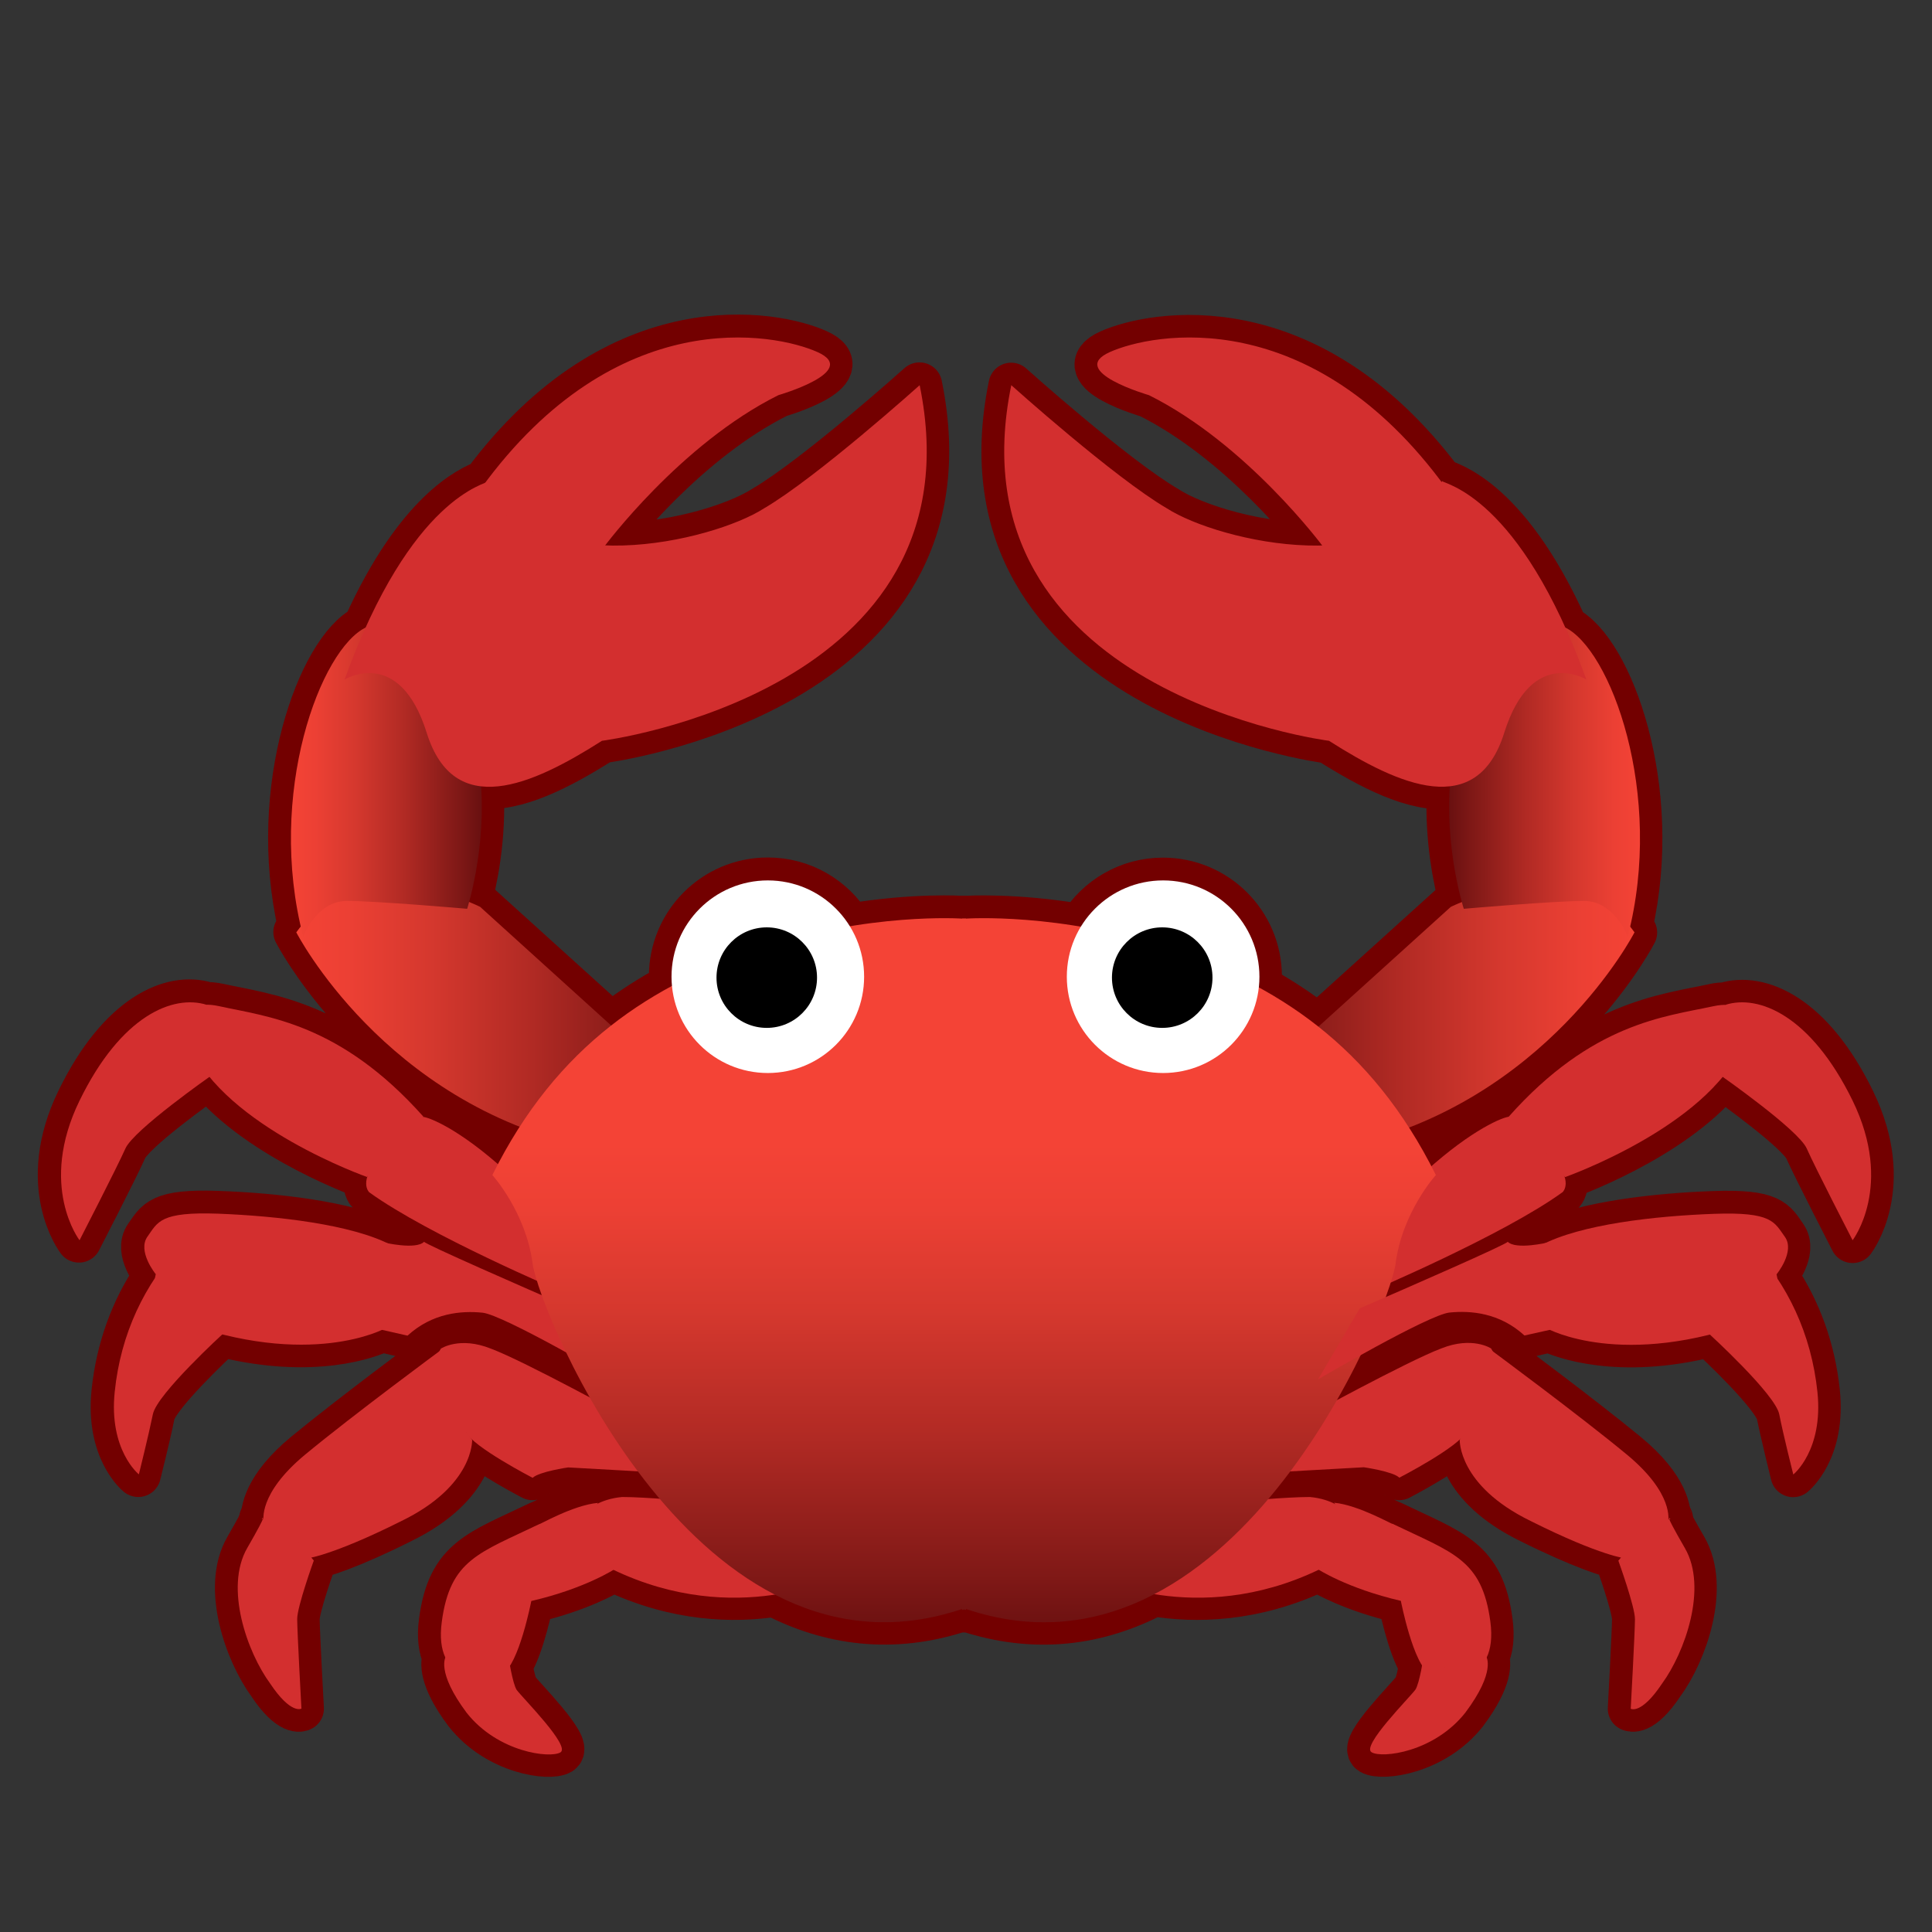<svg xmlns="http://www.w3.org/2000/svg" enable-background="new 0 0 128 128" viewBox="0 0 128 128"><rect x="0" y="0" width="128" height="128" fill="#333333" stroke="none"/><g fill="none" stroke="#730000" stroke-linecap="round" stroke-linejoin="round" stroke-miterlimit="10" stroke-width="3"><path d="m17.34 100.63s0.03 0 0.08 0.01c0.07-0.19-0.08-0.01-0.08-0.01z"/><path d="m110.59 100.64c0.05-0.01 0.08-0.01 0.08-0.01s-0.16-0.18-0.08 0.01z"/><path d="m114.12 71.35c0.76 0.54 5.07 3.62 5.58 4.75 0.55 1.24 3.04 6.08 3.04 6.08s2.76-3.59 0-9.25-6.21-7.04-8.42-6.35l0.01 0.01c-0.24-0.01-0.51 0.01-0.84 0.09-3.18 0.69-8.01 1.1-13.53 7.32l0.01 0.01c-0.49 0.06-2.38 0.87-5.14 3.3-0.47-0.91-0.97-1.78-1.49-2.59 10.38-4.03 14.95-12.94 14.95-12.94-0.1-0.14-0.2-0.26-0.3-0.39 2.1-9.17-1.33-18.33-4.28-19.78-4.01-8.91-8.04-9.54-8.18-9.73l-0.03 0.06c-8.87-11.85-19.18-9.87-21.99-8.61-2.84 1.28 2.6 2.85 2.6 2.85 6.09 3.03 10.89 9.19 11.48 9.96-4.06 0.1-8.42-1.24-10.29-2.45-3.48-2.03-10.31-8.16-10.31-8.16-4.18 20.36 21.05 23.56 21.05 23.56 2.77 1.76 5.7 3.27 8.01 3-0.23 3.48 0.49 6.55 0.79 7.67-0.46 0.19-0.73 0.32-0.73 0.32l-8.78 7.94c-1.26-0.99-2.58-1.85-3.94-2.6 0.03-0.24 0.04-0.47 0.04-0.72 0-3.53-2.86-6.38-6.38-6.38-2.31 0-4.33 1.23-5.45 3.07-4.41-0.75-7.59-0.54-7.6-0.54v-0.01h-0.13-0.13v0.01c-0.02 0-3.11-0.21-7.44 0.51-1.12-1.83-3.13-3.05-5.43-3.05-3.53 0-6.38 2.86-6.38 6.38 0 0.21 0.01 0.42 0.03 0.63-1.39 0.75-2.74 1.61-4.02 2.61l-8.7-7.87s-0.27-0.13-0.73-0.32c0.31-1.12 1.02-4.19 0.79-7.67 2.31 0.27 5.24-1.24 8.01-3 0 0 25.23-3.2 21.05-23.56 0 0-6.83 6.13-10.31 8.16-1.91 1.23-6.4 2.6-10.53 2.45 0.59-0.78 5.39-6.93 11.48-9.96 0 0 5.44-1.57 2.6-2.85-2.81-1.27-13.15-3.25-22.03 8.66-0.94 0.38-4.44 1.86-7.94 9.61-2.95 1.45-6.38 10.61-4.28 19.78-0.1 0.13-0.2 0.25-0.3 0.39 0 0 4.53 8.82 14.81 12.88-0.5 0.78-0.98 1.62-1.45 2.5-2.66-2.31-4.48-3.1-4.97-3.15l0.01-0.01c-5.52-6.21-10.36-6.63-13.53-7.32-0.33-0.07-0.6-0.09-0.84-0.09l0.01-0.01c-2.21-0.69-5.66 0.69-8.42 6.35s0 9.25 0 9.25 2.49-4.83 3.04-6.08c0.5-1.13 4.81-4.21 5.58-4.75 3.41 4.16 10.44 6.64 10.44 6.64 0.01-0.02 0.03-0.05 0.05-0.07-0.24 0.73 0.1 1.07 0.1 1.07 2.88 2.09 8.38 4.65 11.11 5.87 0.09 0.28 0.19 0.6 0.32 0.95-3.35-1.47-7.79-3.43-7.79-3.54-0.48 0.48-2.09 0.17-2.53 0.08-2.69-1.27-7.41-1.79-11.12-1.92-3.87-0.14-4 0.55-4.7 1.52-0.69 0.97 0.55 2.49 0.55 2.49-0.02 0.07-0.01 0.15-0.02 0.22-1.45 2.17-2.4 4.73-2.7 7.59-0.4 3.86 1.6 5.46 1.6 5.46s0.67-2.66 0.93-3.99c0.25-1.23 4.01-4.75 4.59-5.29 6.11 1.53 9.81 0.07 10.61-0.31l1.71 0.39c1.66-1.52 3.59-1.66 4.97-1.52 0.77 0.08 3.37 1.43 5.53 2.63 0.46 0.95 0.98 1.95 1.57 2.99-2.23-1.19-5.24-2.75-6.55-3.24-2.07-0.83-3.31 0-3.31 0-0.03 0.05-0.05 0.11-0.08 0.17-0.71 0.52-5.93 4.4-8.89 6.84-2.7 2.23-2.8 3.86-2.78 4.3-0.02 0-0.03-0.01-0.05-0.01-0.07 0.18-0.32 0.67-1.04 1.92-1.52 2.62 0 6.9 1.52 8.98 1.38 2.07 2.07 1.66 2.07 1.66s-0.28-5.11-0.28-5.94 1.1-3.87 1.1-3.87c-0.06-0.07-0.11-0.14-0.17-0.21 0.72-0.16 2.52-0.69 5.97-2.42 4.83-2.35 4.7-5.39 4.7-5.39-0.01-0.01-0.01-0.02-0.02-0.03 1.11 1.04 4.02 2.55 4.02 2.55 0.41-0.41 2.35-0.69 2.35-0.69l4.62 0.26c0.46 0.62 0.95 1.22 1.45 1.82-0.86-0.06-1.82-0.11-2.49-0.11-0.75 0.07-1.29 0.27-1.65 0.46 0.03-0.04 0.05-0.07 0.05-0.07-1.66 0.14-4 1.52-3.87 1.38-4 1.93-5.94 2.35-6.49 6.49-0.14 1.04-0.02 1.81 0.24 2.37-0.11 0.26-0.35 1.31 1.42 3.66 2.07 2.62 5.52 3.04 6.21 2.62 0.69-0.41-2.49-3.59-2.9-4.14-0.17-0.26-0.34-1.04-0.45-1.61 0.83-1.3 1.41-4.29 1.41-4.29 3.14-0.72 5.03-1.81 5.46-2.07 4.2 2 8.01 2.06 10.68 1.65 3.61 1.86 7.76 2.53 12.41 0.97v0.07c0.04-0.01 0.09-0.03 0.13-0.04 0.04 0.01 0.09 0.02 0.13 0.04v-0.07c4.67 1.57 8.84 0.89 12.46-1 2.67 0.44 6.58 0.43 10.88-1.62 0.43 0.26 2.32 1.34 5.46 2.07 0 0 0.58 2.98 1.41 4.29-0.11 0.56-0.28 1.35-0.45 1.61-0.41 0.55-3.59 3.73-2.9 4.14s4.14 0 6.21-2.62c1.76-2.35 1.53-3.4 1.42-3.66 0.27-0.56 0.38-1.33 0.24-2.37-0.55-4.14-2.49-4.56-6.49-6.49 0.14 0.14-2.21-1.24-3.87-1.38 0 0 0.02 0.03 0.05 0.07-0.36-0.19-0.91-0.39-1.65-0.46-0.73 0-1.82 0.06-2.75 0.13 0.51-0.6 1-1.2 1.46-1.82l4.88-0.28s1.93 0.28 2.35 0.69c0 0 2.91-1.51 4.02-2.55-0.01 0.01-0.01 0.02-0.02 0.03 0 0-0.14 3.04 4.7 5.39 3.45 1.72 5.25 2.25 5.97 2.42-0.06 0.07-0.11 0.13-0.17 0.21 0 0 1.1 3.04 1.1 3.87s-0.28 5.94-0.28 5.94 0.69 0.41 2.07-1.66c1.52-2.07 3.04-6.35 1.52-8.98-0.73-1.25-0.98-1.75-1.04-1.92-0.01 0-0.03 0-0.05 0.01 0.03-0.44-0.07-2.07-2.78-4.3-2.96-2.44-8.18-6.32-8.89-6.84-0.03-0.05-0.05-0.11-0.08-0.17 0 0-1.24-0.83-3.31 0-1.38 0.52-4.65 2.22-6.9 3.43 0.59-1.04 1.12-2.04 1.58-2.99 2.22-1.23 5.07-2.73 5.88-2.82 1.38-0.14 3.31 0 4.97 1.52l1.68-0.38c0.8 0.37 4.5 1.84 10.61 0.31 0.58 0.54 4.35 4.06 4.59 5.29 0.27 1.33 0.93 3.99 0.93 3.99s2-1.6 1.6-5.46c-0.3-2.86-1.25-5.42-2.7-7.59-0.01-0.07 0-0.15-0.02-0.22 0 0 1.24-1.52 0.55-2.49s-0.83-1.66-4.7-1.52c-3.72 0.13-8.43 0.66-11.12 1.92-0.44 0.09-2.05 0.4-2.53-0.08 0 0.12-4.7 2.19-8.09 3.67 0.13-0.35 0.23-0.66 0.32-0.95 2.62-1.16 8.42-3.84 11.4-6 0 0 0.34-0.34 0.1-1.07 0.02 0.02 0.03 0.05 0.05 0.07s7.05-2.47 10.46-6.62z"/></g><path fill="#D32F2F" d="m41.78 94.04s2.76 3.45 3.18 3.59l-7.32-0.41s-1.93 0.28-2.35 0.69c0 0-4-2.07-4.42-3.04l-0.69 0.28s-2.35-3.59-0.97-5.8c0 0 1.24-0.83 3.31 0 2.21 0.82 9.26 4.69 9.26 4.69z"/><path fill="#D32F2F" d="m29.21 89.45s-0.55 2.49 2.07 5.94c0 0 0.14 3.04-4.7 5.39-4.7 2.35-6.35 2.49-6.35 2.49s-1.38-2.35-2.76-2.49c0 0-0.41-1.8 2.76-4.42 3.18-2.63 8.98-6.91 8.98-6.91z"/><path fill="#D32F2F" d="m17.34 100.63s1.24 0 3.45 2.76c0 0-1.1 3.04-1.1 3.87s0.28 5.94 0.28 5.94-0.69 0.41-2.07-1.66c-1.52-2.07-3.04-6.35-1.52-8.98 1.51-2.62 0.96-1.93 0.96-1.93z"/><path fill="#D32F2F" d="m95.48 89.34c2.07-0.83 3.31 0 3.31 0 1.38 2.21-0.97 5.8-0.97 5.8l-0.69-0.28c-0.41 0.97-4.42 3.04-4.42 3.04-0.41-0.41-2.35-0.69-2.35-0.69l-7.32 0.41c0.41-0.14 3.18-3.59 3.18-3.59s7.05-3.86 9.26-4.69z"/><path fill="#D32F2F" d="m107.76 96.35c3.18 2.62 2.76 4.42 2.76 4.42-1.38 0.14-2.76 2.49-2.76 2.49s-1.66-0.14-6.35-2.49c-4.83-2.35-4.7-5.39-4.7-5.39 2.62-3.45 2.07-5.94 2.07-5.94s5.81 4.29 8.98 6.91z"/><path fill="#D32F2F" d="m111.63 102.57c1.52 2.62 0 6.9-1.52 8.98-1.38 2.07-2.07 1.66-2.07 1.66s0.28-5.11 0.28-5.94-1.1-3.87-1.1-3.87c2.21-2.76 3.45-2.76 3.45-2.76s-0.56-0.7 0.96 1.93z"/><path fill="#D32F2F" d="m11.99 82.51s-0.53 1.07 0.67 2.66c0 0 0.28 1.29 2.15 3.16 0 0-4.41 4.03-4.68 5.36s-0.93 3.99-0.93 3.99-2-1.6-1.6-5.46c0.39-3.85 1.99-7.18 4.39-9.71z"/><linearGradient id="e" x1="19.656" x2="46.931" y1="67.575" y2="67.575" gradientTransform="matrix(.964 0 0 .94 .658 4.595)" gradientUnits="userSpaceOnUse"><stop offset="0" stop-color="#F44336"/><stop offset=".132" stop-color="#EC4034"/><stop offset=".338" stop-color="#D5382E"/><stop offset=".594" stop-color="#B12A24"/><stop offset=".887" stop-color="#7E1816"/><stop offset="1" stop-color="#691010"/></linearGradient><path fill="url(#e)" d="m19.63 61.77s5.8 11.31 19.18 14.21 3.82 1.1 3.82 1.1l1.79-5.58-12.61-11.42s-8.04-4.07-12.18 1.69z"/><linearGradient id="d" x1="19.272" x2="31.919" y1="51.659" y2="51.659" gradientUnits="userSpaceOnUse"><stop offset="0" stop-color="#F44336"/><stop offset=".132" stop-color="#EC4034"/><stop offset=".338" stop-color="#D5382E"/><stop offset=".594" stop-color="#B12A24"/><stop offset=".887" stop-color="#7E1816"/><stop offset="1" stop-color="#691010"/></linearGradient><path fill="url(#d)" d="m20.09 62.06s0.87-2.37 2.89-2.37 7.97 0.52 7.97 0.52 1.58-4.85 0.71-9.98c0 0-4.48 0.2-4.05-6.31 0 0-0.29-3.75-3.33-2.37-3.04 1.39-6.65 11.05-4.19 20.51z"/><path fill="#D32F2F" d="m22.83 45.02s3.63-2.24 5.44 3.53c1.81 5.78 6.95 3.5 11.61 0.53 0 0 25.23-3.2 21.05-23.56 0 0-6.83 6.13-10.31 8.16-3.45 2.22-15.33 4.94-18.23-1.81-0.15 0.21-5.14 0.96-9.56 13.15z"/><path fill="#D32F2F" d="m31.89 32.33s2.3 4 8.14 3.89c0 0 5.03-6.8 11.54-10.04 0 0 5.44-1.57 2.6-2.85s-13.34-3.3-22.28 9z"/><linearGradient id="c" x1="68.235" x2="95.511" y1="67.557" y2="67.557" gradientTransform="matrix(-.964 0 -0 .94 174.12 4.595)" gradientUnits="userSpaceOnUse"><stop offset="0" stop-color="#F44336"/><stop offset=".132" stop-color="#EC4034"/><stop offset=".338" stop-color="#D5382E"/><stop offset=".594" stop-color="#B12A24"/><stop offset=".887" stop-color="#7E1816"/><stop offset="1" stop-color="#691010"/></linearGradient><path fill="url(#c)" d="m108.29 61.77s-5.8 11.31-19.18 14.21-3.82 1.1-3.82 1.1l-1.79-5.58 12.61-11.41c0.01-0.01 8.05-4.08 12.18 1.68z"/><linearGradient id="b" x1="66.118" x2="78.765" y1="51.659" y2="51.659" gradientTransform="matrix(-1 0 0 1 174.77 0)" gradientUnits="userSpaceOnUse"><stop offset="0" stop-color="#F44336"/><stop offset=".132" stop-color="#EC4034"/><stop offset=".338" stop-color="#D5382E"/><stop offset=".594" stop-color="#B12A24"/><stop offset=".887" stop-color="#7E1816"/><stop offset="1" stop-color="#691010"/></linearGradient><path fill="url(#b)" d="m107.84 62.06s-0.87-2.37-2.89-2.37c-2.03 0-7.97 0.52-7.97 0.52s-1.58-4.85-0.71-9.98c0 0 4.48 0.2 4.05-6.31 0 0 0.29-3.75 3.33-2.37 3.03 1.39 6.65 11.05 4.19 20.51z"/><path fill="#D32F2F" d="m105.1 45.02s-3.63-2.24-5.44 3.53-6.95 3.5-11.61 0.53c0 0-25.23-3.2-21.05-23.56 0 0 6.83 6.13 10.31 8.16 3.45 2.22 15.33 4.94 18.23-1.81 0.15 0.21 5.14 0.96 9.56 13.15z"/><path fill="#D32F2F" d="m95.8 32.33s-2.3 4-8.14 3.89c0 0-5.03-6.8-11.54-10.04 0 0-5.44-1.57-2.6-2.85s13.34-3.3 22.28 9z"/><path fill="#D32F2F" d="m33.49 77.57s1.66 1.8 2.35 4.42c0.69 2.49 1.38 3.59 1.38 3.59s-8.82-3.74-12.76-6.59c0 0-0.78-0.73 0.74-2.38s2.21-2.49 2.76-2.62c0.42-0.01 2.49 0.82 5.53 3.58z"/><path fill="#D32F2F" d="m28.05 73.98s-2.49 1.93-3.73 4c0 0-9.39-3.31-11.74-8.7 0 0-1.24-3.31 1.93-2.62 3.18 0.7 8.01 1.11 13.54 7.32z"/><path fill="#D32F2F" d="m13.69 66.57s-1.38 0.83-0.97 2.21 1.29 2.47 1.29 2.47-5.15 3.6-5.7 4.84-3.04 6.08-3.04 6.08-2.76-3.59 0-9.25 6.21-7.04 8.42-6.35z"/><path fill="#D32F2F" d="m45.78 99.46s3.45 3.73 9.39 5.11c0 0-7.04 3.45-15.33-0.97 0 0-2.21-1.52-0.83-3.59 0 0 0.69-0.69 2.21-0.83 1.52 0 4.56 0.28 4.56 0.28z"/><path fill="#D32F2F" d="m39.62 99.57s-0.69 0.83-0.69 2.35 1.82 2.02 1.82 2.02-1.96 1.3-5.55 2.13c0 0-0.83 4.28-1.93 4.83s-4.56 0.69-4-3.45c0.55-4.14 2.49-4.56 6.49-6.49-0.14 0.13 2.2-1.25 3.86-1.39z"/><path fill="#D32F2F" d="m29.54 109.75s2.21 1.8 4.14 0c0 0 0.28 1.8 0.55 2.21 0.41 0.55 3.59 3.73 2.9 4.14s-4.14 0-6.21-2.62c-2.07-2.77-1.38-3.73-1.38-3.73z"/><path fill="#D32F2F" d="m37.91 86.69 2.76 4.7s-7.32-4.28-8.7-4.42-3.31 0-4.97 1.52l-1.85-0.42s-1.22-4.37 0.3-5.75c0 0 2.1 0.5 2.65-0.05 0.01 0.14 6.63 3.04 9.81 4.42z"/><path fill="#D32F2F" d="m25.92 82.49s-1.66 2.76-0.41 5.52c0 0-4.97 2.76-13.81-0.55 0 0-1.8-1.52-1.38-3.04 0 0-1.24-1.52-0.55-2.49s0.83-1.66 4.7-1.52c3.85 0.15 8.82 0.7 11.45 2.08z"/><path fill="#D32F2F" d="m120.41 92.23c0.4 3.86-1.6 5.46-1.6 5.46s-0.67-2.66-0.93-3.99-4.68-5.36-4.68-5.36c1.86-1.86 2.15-3.16 2.15-3.16 1.2-1.6 0.67-2.66 0.67-2.66 2.39 2.52 3.99 5.85 4.39 9.71z"/><path fill="#D32F2F" d="m100.03 73.98c0.55 0.14 1.24 0.97 2.76 2.62 1.52 1.66 0.74 2.38 0.74 2.38-3.93 2.85-12.76 6.59-12.76 6.59s0.69-1.1 1.38-3.59c0.69-2.62 2.35-4.42 2.35-4.42 3.05-2.75 5.12-3.58 5.53-3.58z"/><path fill="#D32F2F" d="m113.49 66.67c3.18-0.69 1.93 2.62 1.93 2.62-2.35 5.39-11.74 8.7-11.74 8.7-1.24-2.07-3.73-4-3.73-4 5.53-6.22 10.36-6.63 13.54-7.32z"/><path fill="#D32F2F" d="m122.74 72.92c2.76 5.66 0 9.25 0 9.25s-2.49-4.83-3.04-6.08c-0.55-1.24-5.7-4.84-5.7-4.84s0.87-1.09 1.29-2.47c0.41-1.38-0.97-2.21-0.97-2.21 2.2-0.69 5.65 0.69 8.42 6.35z"/><path fill="#D32F2F" d="m86.78 99.18c1.52 0.14 2.21 0.83 2.21 0.83 1.38 2.07-0.83 3.59-0.83 3.59-8.29 4.42-15.33 0.97-15.33 0.97 5.94-1.38 9.39-5.11 9.39-5.11s3.04-0.28 4.56-0.28z"/><path fill="#D32F2F" d="m92.25 100.95c4 1.93 5.94 2.35 6.49 6.49s-2.9 4-4 3.45-1.93-4.83-1.93-4.83c-3.59-0.83-5.55-2.13-5.55-2.13s1.82-0.5 1.82-2.02-0.69-2.35-0.69-2.35c1.65 0.15 3.99 1.53 3.86 1.39z"/><path fill="#D32F2F" d="m97.08 113.47c-2.07 2.62-5.52 3.04-6.21 2.62-0.69-0.41 2.49-3.59 2.9-4.14 0.28-0.41 0.55-2.21 0.55-2.21 1.93 1.8 4.14 0 4.14 0s0.69 0.97-1.38 3.73z"/><linearGradient id="a" x1="63.875" x2="63.875" y1="75.84" y2="108.43" gradientUnits="userSpaceOnUse"><stop offset="0" stop-color="#F44336"/><stop offset=".132" stop-color="#EC4034"/><stop offset=".338" stop-color="#D5382E"/><stop offset=".594" stop-color="#B12A24"/><stop offset=".887" stop-color="#7E1816"/><stop offset="1" stop-color="#691010"/></linearGradient><path fill="url(#a)" d="m77.34 62.82c-7.13-2.38-13.31-1.96-13.34-1.96v-0.01h-0.13-0.13v0.01c-0.03 0-6.2-0.42-13.34 1.96-7.15 2.39-13.49 6.37-17.78 15.03 0 0 2.22 2.45 2.67 5.88 0.44 3.27 10.97 28.75 28.45 22.87v0.07c0.04-0.01 0.09-0.03 0.13-0.04 0.04 0.01 0.09 0.02 0.13 0.04v-0.07c17.49 5.89 28.01-19.6 28.46-22.87 0.44-3.43 2.67-5.88 2.67-5.88-4.3-8.66-10.64-12.64-17.79-15.03z"/><path fill="#D32F2F" d="m99.89 82.27c0.55 0.55 2.65 0.05 2.65 0.05 1.52 1.38 0.3 5.75 0.3 5.75l-1.84 0.41c-1.66-1.52-3.59-1.66-4.97-1.52s-8.7 4.42-8.7 4.42l2.76-4.7c3.18-1.37 9.8-4.27 9.8-4.41z"/><path fill="#D32F2F" d="m113.55 80.42c3.87-0.14 4 0.55 4.7 1.52s-0.55 2.49-0.55 2.49c0.41 1.52-1.38 3.04-1.38 3.04-8.84 3.31-13.81 0.55-13.81 0.55 1.24-2.76-0.41-5.52-0.41-5.52 2.61-1.39 7.58-1.94 11.45-2.08z"/><circle cx="50.87" cy="64.71" r="6.38" fill="#fff"/><circle cx="50.8" cy="64.77" r="3.33"/><circle cx="77.06" cy="64.71" r="6.38" fill="#fff"/><circle cx="77" cy="64.77" r="3.33"/></svg>